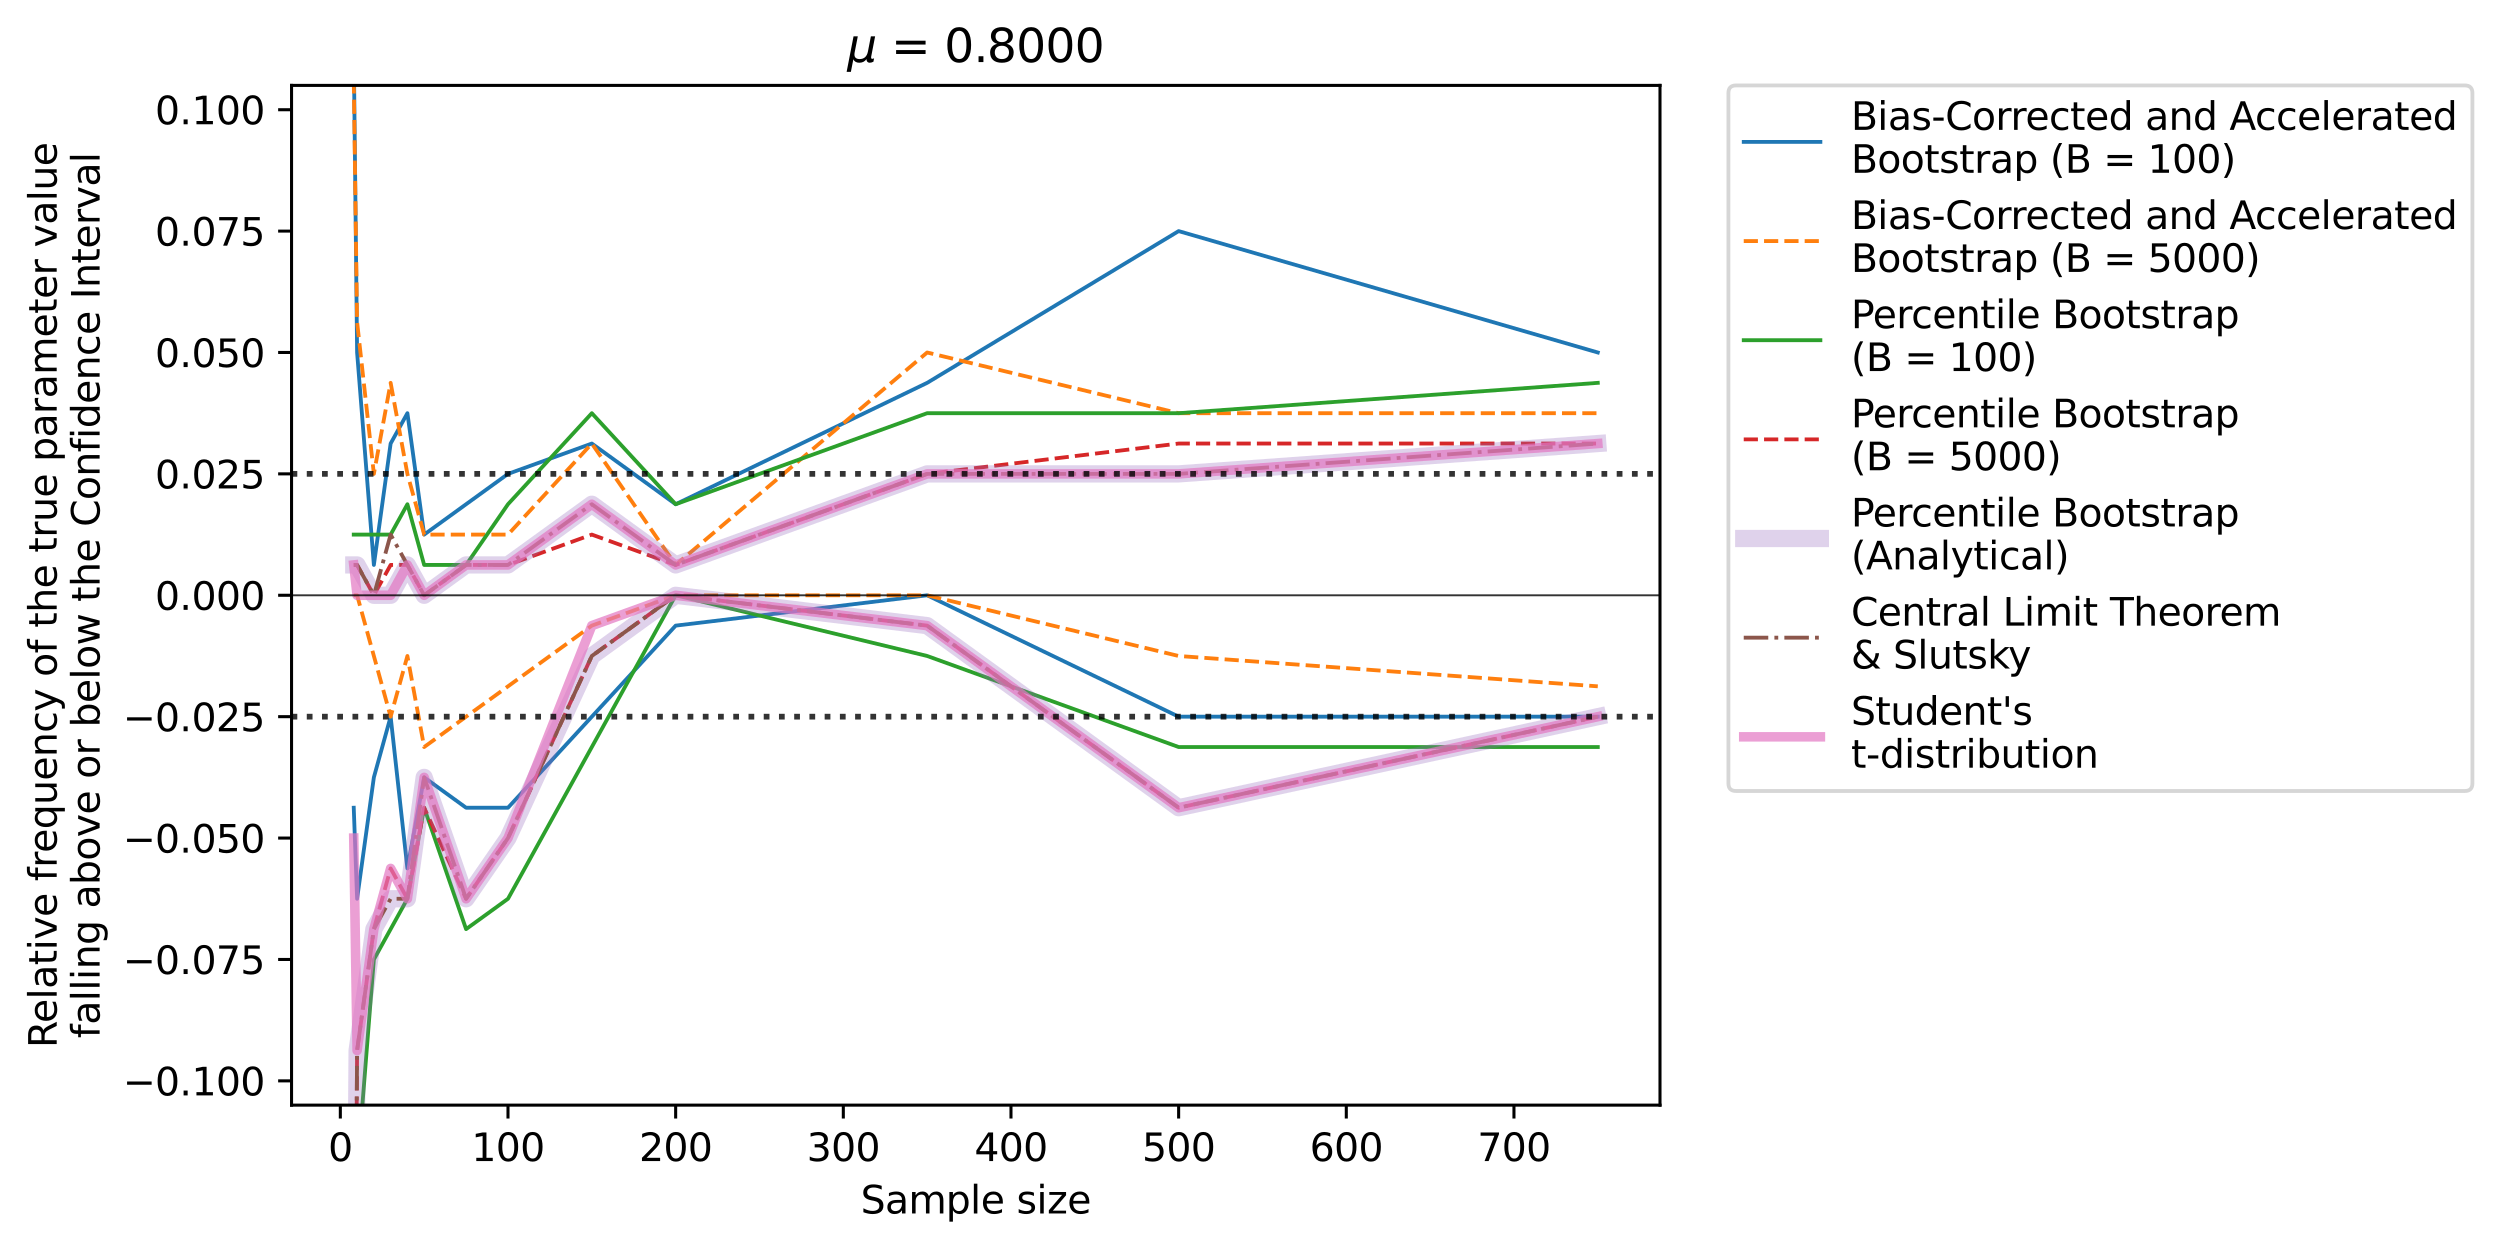 <?xml version="1.0" encoding="utf-8" standalone="no"?>
<!DOCTYPE svg PUBLIC "-//W3C//DTD SVG 1.1//EN"
  "http://www.w3.org/Graphics/SVG/1.1/DTD/svg11.dtd">
<svg xmlns:xlink="http://www.w3.org/1999/xlink" width="652.419pt" height="325.962pt" viewBox="0 0 652.419 325.962" xmlns="http://www.w3.org/2000/svg" version="1.1">
 <defs>
  <style type="text/css">*{stroke-linejoin: round; stroke-linecap: butt}</style>
 </defs>
 <g id="figure_1">
  <g id="patch_1">
   <path d="M 0 325.962 
L 652.419 325.962 
L 652.419 0 
L 0 0 
z
" style="fill: #ffffff"/>
  </g>
  <g id="axes_1">
   <g id="patch_2">
    <path d="M 76.084 288.406 
L 433.204 288.406 
L 433.204 22.294 
L 76.084 22.294 
z
" style="fill: #ffffff"/>
   </g>
   <g id="matplotlib.axis_1">
    <g id="xtick_1">
     <g id="line2d_1">
      <defs>
       <path id="m1a224da173" d="M 0 0 
L 0 3.5 
" style="stroke: #000000; stroke-width: 0.8"/>
      </defs>
      <g>
       <use xlink:href="#m1a224da173" x="88.816" y="288.406" style="stroke: #000000; stroke-width: 0.8"/>
      </g>
     </g>
     <g id="text_1">
      <!-- 0 -->
      <g transform="translate(85.635 303.004) scale(0.1 -0.1)">
       <defs>
        <path id="DejaVuSans-30" d="M 2034 4250 
Q 1547 4250 1301 3770 
Q 1056 3291 1056 2328 
Q 1056 1369 1301 889 
Q 1547 409 2034 409 
Q 2525 409 2770 889 
Q 3016 1369 3016 2328 
Q 3016 3291 2770 3770 
Q 2525 4250 2034 4250 
z
M 2034 4750 
Q 2819 4750 3233 4129 
Q 3647 3509 3647 2328 
Q 3647 1150 3233 529 
Q 2819 -91 2034 -91 
Q 1250 -91 836 529 
Q 422 1150 422 2328 
Q 422 3509 836 4129 
Q 1250 4750 2034 4750 
z
" transform="scale(0.016)"/>
       </defs>
       <use xlink:href="#DejaVuSans-30"/>
      </g>
     </g>
    </g>
    <g id="xtick_2">
     <g id="line2d_2">
      <g>
       <use xlink:href="#m1a224da173" x="132.57" y="288.406" style="stroke: #000000; stroke-width: 0.8"/>
      </g>
     </g>
     <g id="text_2">
      <!-- 100 -->
      <g transform="translate(123.026 303.004) scale(0.1 -0.1)">
       <defs>
        <path id="DejaVuSans-31" d="M 794 531 
L 1825 531 
L 1825 4091 
L 703 3866 
L 703 4441 
L 1819 4666 
L 2450 4666 
L 2450 531 
L 3481 531 
L 3481 0 
L 794 0 
L 794 531 
z
" transform="scale(0.016)"/>
       </defs>
       <use xlink:href="#DejaVuSans-31"/>
       <use xlink:href="#DejaVuSans-30" x="63.623"/>
       <use xlink:href="#DejaVuSans-30" x="127.246"/>
      </g>
     </g>
    </g>
    <g id="xtick_3">
     <g id="line2d_3">
      <g>
       <use xlink:href="#m1a224da173" x="176.324" y="288.406" style="stroke: #000000; stroke-width: 0.8"/>
      </g>
     </g>
     <g id="text_3">
      <!-- 200 -->
      <g transform="translate(166.78 303.004) scale(0.1 -0.1)">
       <defs>
        <path id="DejaVuSans-32" d="M 1228 531 
L 3431 531 
L 3431 0 
L 469 0 
L 469 531 
Q 828 903 1448 1529 
Q 2069 2156 2228 2338 
Q 2531 2678 2651 2914 
Q 2772 3150 2772 3378 
Q 2772 3750 2511 3984 
Q 2250 4219 1831 4219 
Q 1534 4219 1204 4116 
Q 875 4013 500 3803 
L 500 4441 
Q 881 4594 1212 4672 
Q 1544 4750 1819 4750 
Q 2544 4750 2975 4387 
Q 3406 4025 3406 3419 
Q 3406 3131 3298 2873 
Q 3191 2616 2906 2266 
Q 2828 2175 2409 1742 
Q 1991 1309 1228 531 
z
" transform="scale(0.016)"/>
       </defs>
       <use xlink:href="#DejaVuSans-32"/>
       <use xlink:href="#DejaVuSans-30" x="63.623"/>
       <use xlink:href="#DejaVuSans-30" x="127.246"/>
      </g>
     </g>
    </g>
    <g id="xtick_4">
     <g id="line2d_4">
      <g>
       <use xlink:href="#m1a224da173" x="220.078" y="288.406" style="stroke: #000000; stroke-width: 0.8"/>
      </g>
     </g>
     <g id="text_4">
      <!-- 300 -->
      <g transform="translate(210.534 303.004) scale(0.1 -0.1)">
       <defs>
        <path id="DejaVuSans-33" d="M 2597 2516 
Q 3050 2419 3304 2112 
Q 3559 1806 3559 1356 
Q 3559 666 3084 287 
Q 2609 -91 1734 -91 
Q 1441 -91 1130 -33 
Q 819 25 488 141 
L 488 750 
Q 750 597 1062 519 
Q 1375 441 1716 441 
Q 2309 441 2620 675 
Q 2931 909 2931 1356 
Q 2931 1769 2642 2001 
Q 2353 2234 1838 2234 
L 1294 2234 
L 1294 2753 
L 1863 2753 
Q 2328 2753 2575 2939 
Q 2822 3125 2822 3475 
Q 2822 3834 2567 4026 
Q 2313 4219 1838 4219 
Q 1578 4219 1281 4162 
Q 984 4106 628 3988 
L 628 4550 
Q 988 4650 1302 4700 
Q 1616 4750 1894 4750 
Q 2613 4750 3031 4423 
Q 3450 4097 3450 3541 
Q 3450 3153 3228 2886 
Q 3006 2619 2597 2516 
z
" transform="scale(0.016)"/>
       </defs>
       <use xlink:href="#DejaVuSans-33"/>
       <use xlink:href="#DejaVuSans-30" x="63.623"/>
       <use xlink:href="#DejaVuSans-30" x="127.246"/>
      </g>
     </g>
    </g>
    <g id="xtick_5">
     <g id="line2d_5">
      <g>
       <use xlink:href="#m1a224da173" x="263.832" y="288.406" style="stroke: #000000; stroke-width: 0.8"/>
      </g>
     </g>
     <g id="text_5">
      <!-- 400 -->
      <g transform="translate(254.288 303.004) scale(0.1 -0.1)">
       <defs>
        <path id="DejaVuSans-34" d="M 2419 4116 
L 825 1625 
L 2419 1625 
L 2419 4116 
z
M 2253 4666 
L 3047 4666 
L 3047 1625 
L 3713 1625 
L 3713 1100 
L 3047 1100 
L 3047 0 
L 2419 0 
L 2419 1100 
L 313 1100 
L 313 1709 
L 2253 4666 
z
" transform="scale(0.016)"/>
       </defs>
       <use xlink:href="#DejaVuSans-34"/>
       <use xlink:href="#DejaVuSans-30" x="63.623"/>
       <use xlink:href="#DejaVuSans-30" x="127.246"/>
      </g>
     </g>
    </g>
    <g id="xtick_6">
     <g id="line2d_6">
      <g>
       <use xlink:href="#m1a224da173" x="307.586" y="288.406" style="stroke: #000000; stroke-width: 0.8"/>
      </g>
     </g>
     <g id="text_6">
      <!-- 500 -->
      <g transform="translate(298.042 303.004) scale(0.1 -0.1)">
       <defs>
        <path id="DejaVuSans-35" d="M 691 4666 
L 3169 4666 
L 3169 4134 
L 1269 4134 
L 1269 2991 
Q 1406 3038 1543 3061 
Q 1681 3084 1819 3084 
Q 2600 3084 3056 2656 
Q 3513 2228 3513 1497 
Q 3513 744 3044 326 
Q 2575 -91 1722 -91 
Q 1428 -91 1123 -41 
Q 819 9 494 109 
L 494 744 
Q 775 591 1075 516 
Q 1375 441 1709 441 
Q 2250 441 2565 725 
Q 2881 1009 2881 1497 
Q 2881 1984 2565 2268 
Q 2250 2553 1709 2553 
Q 1456 2553 1204 2497 
Q 953 2441 691 2322 
L 691 4666 
z
" transform="scale(0.016)"/>
       </defs>
       <use xlink:href="#DejaVuSans-35"/>
       <use xlink:href="#DejaVuSans-30" x="63.623"/>
       <use xlink:href="#DejaVuSans-30" x="127.246"/>
      </g>
     </g>
    </g>
    <g id="xtick_7">
     <g id="line2d_7">
      <g>
       <use xlink:href="#m1a224da173" x="351.34" y="288.406" style="stroke: #000000; stroke-width: 0.8"/>
      </g>
     </g>
     <g id="text_7">
      <!-- 600 -->
      <g transform="translate(341.796 303.004) scale(0.1 -0.1)">
       <defs>
        <path id="DejaVuSans-36" d="M 2113 2584 
Q 1688 2584 1439 2293 
Q 1191 2003 1191 1497 
Q 1191 994 1439 701 
Q 1688 409 2113 409 
Q 2538 409 2786 701 
Q 3034 994 3034 1497 
Q 3034 2003 2786 2293 
Q 2538 2584 2113 2584 
z
M 3366 4563 
L 3366 3988 
Q 3128 4100 2886 4159 
Q 2644 4219 2406 4219 
Q 1781 4219 1451 3797 
Q 1122 3375 1075 2522 
Q 1259 2794 1537 2939 
Q 1816 3084 2150 3084 
Q 2853 3084 3261 2657 
Q 3669 2231 3669 1497 
Q 3669 778 3244 343 
Q 2819 -91 2113 -91 
Q 1303 -91 875 529 
Q 447 1150 447 2328 
Q 447 3434 972 4092 
Q 1497 4750 2381 4750 
Q 2619 4750 2861 4703 
Q 3103 4656 3366 4563 
z
" transform="scale(0.016)"/>
       </defs>
       <use xlink:href="#DejaVuSans-36"/>
       <use xlink:href="#DejaVuSans-30" x="63.623"/>
       <use xlink:href="#DejaVuSans-30" x="127.246"/>
      </g>
     </g>
    </g>
    <g id="xtick_8">
     <g id="line2d_8">
      <g>
       <use xlink:href="#m1a224da173" x="395.094" y="288.406" style="stroke: #000000; stroke-width: 0.8"/>
      </g>
     </g>
     <g id="text_8">
      <!-- 700 -->
      <g transform="translate(385.55 303.004) scale(0.1 -0.1)">
       <defs>
        <path id="DejaVuSans-37" d="M 525 4666 
L 3525 4666 
L 3525 4397 
L 1831 0 
L 1172 0 
L 2766 4134 
L 525 4134 
L 525 4666 
z
" transform="scale(0.016)"/>
       </defs>
       <use xlink:href="#DejaVuSans-37"/>
       <use xlink:href="#DejaVuSans-30" x="63.623"/>
       <use xlink:href="#DejaVuSans-30" x="127.246"/>
      </g>
     </g>
    </g>
    <g id="text_9">
     <!-- Sample size -->
     <g transform="translate(224.612 316.682) scale(0.1 -0.1)">
      <defs>
       <path id="DejaVuSans-53" d="M 3425 4513 
L 3425 3897 
Q 3066 4069 2747 4153 
Q 2428 4238 2131 4238 
Q 1616 4238 1336 4038 
Q 1056 3838 1056 3469 
Q 1056 3159 1242 3001 
Q 1428 2844 1947 2747 
L 2328 2669 
Q 3034 2534 3370 2195 
Q 3706 1856 3706 1288 
Q 3706 609 3251 259 
Q 2797 -91 1919 -91 
Q 1588 -91 1214 -16 
Q 841 59 441 206 
L 441 856 
Q 825 641 1194 531 
Q 1563 422 1919 422 
Q 2459 422 2753 634 
Q 3047 847 3047 1241 
Q 3047 1584 2836 1778 
Q 2625 1972 2144 2069 
L 1759 2144 
Q 1053 2284 737 2584 
Q 422 2884 422 3419 
Q 422 4038 858 4394 
Q 1294 4750 2059 4750 
Q 2388 4750 2728 4690 
Q 3069 4631 3425 4513 
z
" transform="scale(0.016)"/>
       <path id="DejaVuSans-61" d="M 2194 1759 
Q 1497 1759 1228 1600 
Q 959 1441 959 1056 
Q 959 750 1161 570 
Q 1363 391 1709 391 
Q 2188 391 2477 730 
Q 2766 1069 2766 1631 
L 2766 1759 
L 2194 1759 
z
M 3341 1997 
L 3341 0 
L 2766 0 
L 2766 531 
Q 2569 213 2275 61 
Q 1981 -91 1556 -91 
Q 1019 -91 701 211 
Q 384 513 384 1019 
Q 384 1609 779 1909 
Q 1175 2209 1959 2209 
L 2766 2209 
L 2766 2266 
Q 2766 2663 2505 2880 
Q 2244 3097 1772 3097 
Q 1472 3097 1187 3025 
Q 903 2953 641 2809 
L 641 3341 
Q 956 3463 1253 3523 
Q 1550 3584 1831 3584 
Q 2591 3584 2966 3190 
Q 3341 2797 3341 1997 
z
" transform="scale(0.016)"/>
       <path id="DejaVuSans-6d" d="M 3328 2828 
Q 3544 3216 3844 3400 
Q 4144 3584 4550 3584 
Q 5097 3584 5394 3201 
Q 5691 2819 5691 2113 
L 5691 0 
L 5113 0 
L 5113 2094 
Q 5113 2597 4934 2840 
Q 4756 3084 4391 3084 
Q 3944 3084 3684 2787 
Q 3425 2491 3425 1978 
L 3425 0 
L 2847 0 
L 2847 2094 
Q 2847 2600 2669 2842 
Q 2491 3084 2119 3084 
Q 1678 3084 1418 2786 
Q 1159 2488 1159 1978 
L 1159 0 
L 581 0 
L 581 3500 
L 1159 3500 
L 1159 2956 
Q 1356 3278 1631 3431 
Q 1906 3584 2284 3584 
Q 2666 3584 2933 3390 
Q 3200 3197 3328 2828 
z
" transform="scale(0.016)"/>
       <path id="DejaVuSans-70" d="M 1159 525 
L 1159 -1331 
L 581 -1331 
L 581 3500 
L 1159 3500 
L 1159 2969 
Q 1341 3281 1617 3432 
Q 1894 3584 2278 3584 
Q 2916 3584 3314 3078 
Q 3713 2572 3713 1747 
Q 3713 922 3314 415 
Q 2916 -91 2278 -91 
Q 1894 -91 1617 61 
Q 1341 213 1159 525 
z
M 3116 1747 
Q 3116 2381 2855 2742 
Q 2594 3103 2138 3103 
Q 1681 3103 1420 2742 
Q 1159 2381 1159 1747 
Q 1159 1113 1420 752 
Q 1681 391 2138 391 
Q 2594 391 2855 752 
Q 3116 1113 3116 1747 
z
" transform="scale(0.016)"/>
       <path id="DejaVuSans-6c" d="M 603 4863 
L 1178 4863 
L 1178 0 
L 603 0 
L 603 4863 
z
" transform="scale(0.016)"/>
       <path id="DejaVuSans-65" d="M 3597 1894 
L 3597 1613 
L 953 1613 
Q 991 1019 1311 708 
Q 1631 397 2203 397 
Q 2534 397 2845 478 
Q 3156 559 3463 722 
L 3463 178 
Q 3153 47 2828 -22 
Q 2503 -91 2169 -91 
Q 1331 -91 842 396 
Q 353 884 353 1716 
Q 353 2575 817 3079 
Q 1281 3584 2069 3584 
Q 2775 3584 3186 3129 
Q 3597 2675 3597 1894 
z
M 3022 2063 
Q 3016 2534 2758 2815 
Q 2500 3097 2075 3097 
Q 1594 3097 1305 2825 
Q 1016 2553 972 2059 
L 3022 2063 
z
" transform="scale(0.016)"/>
       <path id="DejaVuSans-20" transform="scale(0.016)"/>
       <path id="DejaVuSans-73" d="M 2834 3397 
L 2834 2853 
Q 2591 2978 2328 3040 
Q 2066 3103 1784 3103 
Q 1356 3103 1142 2972 
Q 928 2841 928 2578 
Q 928 2378 1081 2264 
Q 1234 2150 1697 2047 
L 1894 2003 
Q 2506 1872 2764 1633 
Q 3022 1394 3022 966 
Q 3022 478 2636 193 
Q 2250 -91 1575 -91 
Q 1294 -91 989 -36 
Q 684 19 347 128 
L 347 722 
Q 666 556 975 473 
Q 1284 391 1588 391 
Q 1994 391 2212 530 
Q 2431 669 2431 922 
Q 2431 1156 2273 1281 
Q 2116 1406 1581 1522 
L 1381 1569 
Q 847 1681 609 1914 
Q 372 2147 372 2553 
Q 372 3047 722 3315 
Q 1072 3584 1716 3584 
Q 2034 3584 2315 3537 
Q 2597 3491 2834 3397 
z
" transform="scale(0.016)"/>
       <path id="DejaVuSans-69" d="M 603 3500 
L 1178 3500 
L 1178 0 
L 603 0 
L 603 3500 
z
M 603 4863 
L 1178 4863 
L 1178 4134 
L 603 4134 
L 603 4863 
z
" transform="scale(0.016)"/>
       <path id="DejaVuSans-7a" d="M 353 3500 
L 3084 3500 
L 3084 2975 
L 922 459 
L 3084 459 
L 3084 0 
L 275 0 
L 275 525 
L 2438 3041 
L 353 3041 
L 353 3500 
z
" transform="scale(0.016)"/>
      </defs>
      <use xlink:href="#DejaVuSans-53"/>
      <use xlink:href="#DejaVuSans-61" x="63.477"/>
      <use xlink:href="#DejaVuSans-6d" x="124.756"/>
      <use xlink:href="#DejaVuSans-70" x="222.168"/>
      <use xlink:href="#DejaVuSans-6c" x="285.645"/>
      <use xlink:href="#DejaVuSans-65" x="313.428"/>
      <use xlink:href="#DejaVuSans-20" x="374.951"/>
      <use xlink:href="#DejaVuSans-73" x="406.738"/>
      <use xlink:href="#DejaVuSans-69" x="458.838"/>
      <use xlink:href="#DejaVuSans-7a" x="486.621"/>
      <use xlink:href="#DejaVuSans-65" x="539.111"/>
     </g>
    </g>
   </g>
   <g id="matplotlib.axis_2">
    <g id="ytick_1">
     <g id="line2d_9">
      <defs>
       <path id="m0a81fbd614" d="M 0 0 
L -3.5 0 
" style="stroke: #000000; stroke-width: 0.8"/>
      </defs>
      <g>
       <use xlink:href="#m0a81fbd614" x="76.084" y="282.07" style="stroke: #000000; stroke-width: 0.8"/>
      </g>
     </g>
     <g id="text_10">
      <!-- −0.100 -->
      <g transform="translate(32.076 285.869) scale(0.1 -0.1)">
       <defs>
        <path id="DejaVuSans-2212" d="M 678 2272 
L 4684 2272 
L 4684 1741 
L 678 1741 
L 678 2272 
z
" transform="scale(0.016)"/>
        <path id="DejaVuSans-2e" d="M 684 794 
L 1344 794 
L 1344 0 
L 684 0 
L 684 794 
z
" transform="scale(0.016)"/>
       </defs>
       <use xlink:href="#DejaVuSans-2212"/>
       <use xlink:href="#DejaVuSans-30" x="83.789"/>
       <use xlink:href="#DejaVuSans-2e" x="147.412"/>
       <use xlink:href="#DejaVuSans-31" x="179.199"/>
       <use xlink:href="#DejaVuSans-30" x="242.822"/>
       <use xlink:href="#DejaVuSans-30" x="306.445"/>
      </g>
     </g>
    </g>
    <g id="ytick_2">
     <g id="line2d_10">
      <g>
       <use xlink:href="#m0a81fbd614" x="76.084" y="250.39" style="stroke: #000000; stroke-width: 0.8"/>
      </g>
     </g>
     <g id="text_11">
      <!-- −0.075 -->
      <g transform="translate(32.076 254.189) scale(0.1 -0.1)">
       <use xlink:href="#DejaVuSans-2212"/>
       <use xlink:href="#DejaVuSans-30" x="83.789"/>
       <use xlink:href="#DejaVuSans-2e" x="147.412"/>
       <use xlink:href="#DejaVuSans-30" x="179.199"/>
       <use xlink:href="#DejaVuSans-37" x="242.822"/>
       <use xlink:href="#DejaVuSans-35" x="306.445"/>
      </g>
     </g>
    </g>
    <g id="ytick_3">
     <g id="line2d_11">
      <g>
       <use xlink:href="#m0a81fbd614" x="76.084" y="218.71" style="stroke: #000000; stroke-width: 0.8"/>
      </g>
     </g>
     <g id="text_12">
      <!-- −0.050 -->
      <g transform="translate(32.076 222.509) scale(0.1 -0.1)">
       <use xlink:href="#DejaVuSans-2212"/>
       <use xlink:href="#DejaVuSans-30" x="83.789"/>
       <use xlink:href="#DejaVuSans-2e" x="147.412"/>
       <use xlink:href="#DejaVuSans-30" x="179.199"/>
       <use xlink:href="#DejaVuSans-35" x="242.822"/>
       <use xlink:href="#DejaVuSans-30" x="306.445"/>
      </g>
     </g>
    </g>
    <g id="ytick_4">
     <g id="line2d_12">
      <g>
       <use xlink:href="#m0a81fbd614" x="76.084" y="187.03" style="stroke: #000000; stroke-width: 0.8"/>
      </g>
     </g>
     <g id="text_13">
      <!-- −0.025 -->
      <g transform="translate(32.076 190.829) scale(0.1 -0.1)">
       <use xlink:href="#DejaVuSans-2212"/>
       <use xlink:href="#DejaVuSans-30" x="83.789"/>
       <use xlink:href="#DejaVuSans-2e" x="147.412"/>
       <use xlink:href="#DejaVuSans-30" x="179.199"/>
       <use xlink:href="#DejaVuSans-32" x="242.822"/>
       <use xlink:href="#DejaVuSans-35" x="306.445"/>
      </g>
     </g>
    </g>
    <g id="ytick_5">
     <g id="line2d_13">
      <g>
       <use xlink:href="#m0a81fbd614" x="76.084" y="155.35" style="stroke: #000000; stroke-width: 0.8"/>
      </g>
     </g>
     <g id="text_14">
      <!-- 0.000 -->
      <g transform="translate(40.456 159.149) scale(0.1 -0.1)">
       <use xlink:href="#DejaVuSans-30"/>
       <use xlink:href="#DejaVuSans-2e" x="63.623"/>
       <use xlink:href="#DejaVuSans-30" x="95.41"/>
       <use xlink:href="#DejaVuSans-30" x="159.033"/>
       <use xlink:href="#DejaVuSans-30" x="222.656"/>
      </g>
     </g>
    </g>
    <g id="ytick_6">
     <g id="line2d_14">
      <g>
       <use xlink:href="#m0a81fbd614" x="76.084" y="123.67" style="stroke: #000000; stroke-width: 0.8"/>
      </g>
     </g>
     <g id="text_15">
      <!-- 0.025 -->
      <g transform="translate(40.456 127.469) scale(0.1 -0.1)">
       <use xlink:href="#DejaVuSans-30"/>
       <use xlink:href="#DejaVuSans-2e" x="63.623"/>
       <use xlink:href="#DejaVuSans-30" x="95.41"/>
       <use xlink:href="#DejaVuSans-32" x="159.033"/>
       <use xlink:href="#DejaVuSans-35" x="222.656"/>
      </g>
     </g>
    </g>
    <g id="ytick_7">
     <g id="line2d_15">
      <g>
       <use xlink:href="#m0a81fbd614" x="76.084" y="91.99" style="stroke: #000000; stroke-width: 0.8"/>
      </g>
     </g>
     <g id="text_16">
      <!-- 0.050 -->
      <g transform="translate(40.456 95.789) scale(0.1 -0.1)">
       <use xlink:href="#DejaVuSans-30"/>
       <use xlink:href="#DejaVuSans-2e" x="63.623"/>
       <use xlink:href="#DejaVuSans-30" x="95.41"/>
       <use xlink:href="#DejaVuSans-35" x="159.033"/>
       <use xlink:href="#DejaVuSans-30" x="222.656"/>
      </g>
     </g>
    </g>
    <g id="ytick_8">
     <g id="line2d_16">
      <g>
       <use xlink:href="#m0a81fbd614" x="76.084" y="60.31" style="stroke: #000000; stroke-width: 0.8"/>
      </g>
     </g>
     <g id="text_17">
      <!-- 0.075 -->
      <g transform="translate(40.456 64.109) scale(0.1 -0.1)">
       <use xlink:href="#DejaVuSans-30"/>
       <use xlink:href="#DejaVuSans-2e" x="63.623"/>
       <use xlink:href="#DejaVuSans-30" x="95.41"/>
       <use xlink:href="#DejaVuSans-37" x="159.033"/>
       <use xlink:href="#DejaVuSans-35" x="222.656"/>
      </g>
     </g>
    </g>
    <g id="ytick_9">
     <g id="line2d_17">
      <g>
       <use xlink:href="#m0a81fbd614" x="76.084" y="28.63" style="stroke: #000000; stroke-width: 0.8"/>
      </g>
     </g>
     <g id="text_18">
      <!-- 0.100 -->
      <g transform="translate(40.456 32.429) scale(0.1 -0.1)">
       <use xlink:href="#DejaVuSans-30"/>
       <use xlink:href="#DejaVuSans-2e" x="63.623"/>
       <use xlink:href="#DejaVuSans-31" x="95.41"/>
       <use xlink:href="#DejaVuSans-30" x="159.033"/>
       <use xlink:href="#DejaVuSans-30" x="222.656"/>
      </g>
     </g>
    </g>
    <g id="text_19">
     <!-- Relative frequency of the true parameter value -->
     <g transform="translate(14.798 273.465) rotate(-90) scale(0.1 -0.1)">
      <defs>
       <path id="DejaVuSans-52" d="M 2841 2188 
Q 3044 2119 3236 1894 
Q 3428 1669 3622 1275 
L 4263 0 
L 3584 0 
L 2988 1197 
Q 2756 1666 2539 1819 
Q 2322 1972 1947 1972 
L 1259 1972 
L 1259 0 
L 628 0 
L 628 4666 
L 2053 4666 
Q 2853 4666 3247 4331 
Q 3641 3997 3641 3322 
Q 3641 2881 3436 2590 
Q 3231 2300 2841 2188 
z
M 1259 4147 
L 1259 2491 
L 2053 2491 
Q 2509 2491 2742 2702 
Q 2975 2913 2975 3322 
Q 2975 3731 2742 3939 
Q 2509 4147 2053 4147 
L 1259 4147 
z
" transform="scale(0.016)"/>
       <path id="DejaVuSans-74" d="M 1172 4494 
L 1172 3500 
L 2356 3500 
L 2356 3053 
L 1172 3053 
L 1172 1153 
Q 1172 725 1289 603 
Q 1406 481 1766 481 
L 2356 481 
L 2356 0 
L 1766 0 
Q 1100 0 847 248 
Q 594 497 594 1153 
L 594 3053 
L 172 3053 
L 172 3500 
L 594 3500 
L 594 4494 
L 1172 4494 
z
" transform="scale(0.016)"/>
       <path id="DejaVuSans-76" d="M 191 3500 
L 800 3500 
L 1894 563 
L 2988 3500 
L 3597 3500 
L 2284 0 
L 1503 0 
L 191 3500 
z
" transform="scale(0.016)"/>
       <path id="DejaVuSans-66" d="M 2375 4863 
L 2375 4384 
L 1825 4384 
Q 1516 4384 1395 4259 
Q 1275 4134 1275 3809 
L 1275 3500 
L 2222 3500 
L 2222 3053 
L 1275 3053 
L 1275 0 
L 697 0 
L 697 3053 
L 147 3053 
L 147 3500 
L 697 3500 
L 697 3744 
Q 697 4328 969 4595 
Q 1241 4863 1831 4863 
L 2375 4863 
z
" transform="scale(0.016)"/>
       <path id="DejaVuSans-72" d="M 2631 2963 
Q 2534 3019 2420 3045 
Q 2306 3072 2169 3072 
Q 1681 3072 1420 2755 
Q 1159 2438 1159 1844 
L 1159 0 
L 581 0 
L 581 3500 
L 1159 3500 
L 1159 2956 
Q 1341 3275 1631 3429 
Q 1922 3584 2338 3584 
Q 2397 3584 2469 3576 
Q 2541 3569 2628 3553 
L 2631 2963 
z
" transform="scale(0.016)"/>
       <path id="DejaVuSans-71" d="M 947 1747 
Q 947 1113 1208 752 
Q 1469 391 1925 391 
Q 2381 391 2643 752 
Q 2906 1113 2906 1747 
Q 2906 2381 2643 2742 
Q 2381 3103 1925 3103 
Q 1469 3103 1208 2742 
Q 947 2381 947 1747 
z
M 2906 525 
Q 2725 213 2448 61 
Q 2172 -91 1784 -91 
Q 1150 -91 751 415 
Q 353 922 353 1747 
Q 353 2572 751 3078 
Q 1150 3584 1784 3584 
Q 2172 3584 2448 3432 
Q 2725 3281 2906 2969 
L 2906 3500 
L 3481 3500 
L 3481 -1331 
L 2906 -1331 
L 2906 525 
z
" transform="scale(0.016)"/>
       <path id="DejaVuSans-75" d="M 544 1381 
L 544 3500 
L 1119 3500 
L 1119 1403 
Q 1119 906 1312 657 
Q 1506 409 1894 409 
Q 2359 409 2629 706 
Q 2900 1003 2900 1516 
L 2900 3500 
L 3475 3500 
L 3475 0 
L 2900 0 
L 2900 538 
Q 2691 219 2414 64 
Q 2138 -91 1772 -91 
Q 1169 -91 856 284 
Q 544 659 544 1381 
z
M 1991 3584 
L 1991 3584 
z
" transform="scale(0.016)"/>
       <path id="DejaVuSans-6e" d="M 3513 2113 
L 3513 0 
L 2938 0 
L 2938 2094 
Q 2938 2591 2744 2837 
Q 2550 3084 2163 3084 
Q 1697 3084 1428 2787 
Q 1159 2491 1159 1978 
L 1159 0 
L 581 0 
L 581 3500 
L 1159 3500 
L 1159 2956 
Q 1366 3272 1645 3428 
Q 1925 3584 2291 3584 
Q 2894 3584 3203 3211 
Q 3513 2838 3513 2113 
z
" transform="scale(0.016)"/>
       <path id="DejaVuSans-63" d="M 3122 3366 
L 3122 2828 
Q 2878 2963 2633 3030 
Q 2388 3097 2138 3097 
Q 1578 3097 1268 2742 
Q 959 2388 959 1747 
Q 959 1106 1268 751 
Q 1578 397 2138 397 
Q 2388 397 2633 464 
Q 2878 531 3122 666 
L 3122 134 
Q 2881 22 2623 -34 
Q 2366 -91 2075 -91 
Q 1284 -91 818 406 
Q 353 903 353 1747 
Q 353 2603 823 3093 
Q 1294 3584 2113 3584 
Q 2378 3584 2631 3529 
Q 2884 3475 3122 3366 
z
" transform="scale(0.016)"/>
       <path id="DejaVuSans-79" d="M 2059 -325 
Q 1816 -950 1584 -1140 
Q 1353 -1331 966 -1331 
L 506 -1331 
L 506 -850 
L 844 -850 
Q 1081 -850 1212 -737 
Q 1344 -625 1503 -206 
L 1606 56 
L 191 3500 
L 800 3500 
L 1894 763 
L 2988 3500 
L 3597 3500 
L 2059 -325 
z
" transform="scale(0.016)"/>
       <path id="DejaVuSans-6f" d="M 1959 3097 
Q 1497 3097 1228 2736 
Q 959 2375 959 1747 
Q 959 1119 1226 758 
Q 1494 397 1959 397 
Q 2419 397 2687 759 
Q 2956 1122 2956 1747 
Q 2956 2369 2687 2733 
Q 2419 3097 1959 3097 
z
M 1959 3584 
Q 2709 3584 3137 3096 
Q 3566 2609 3566 1747 
Q 3566 888 3137 398 
Q 2709 -91 1959 -91 
Q 1206 -91 779 398 
Q 353 888 353 1747 
Q 353 2609 779 3096 
Q 1206 3584 1959 3584 
z
" transform="scale(0.016)"/>
       <path id="DejaVuSans-68" d="M 3513 2113 
L 3513 0 
L 2938 0 
L 2938 2094 
Q 2938 2591 2744 2837 
Q 2550 3084 2163 3084 
Q 1697 3084 1428 2787 
Q 1159 2491 1159 1978 
L 1159 0 
L 581 0 
L 581 4863 
L 1159 4863 
L 1159 2956 
Q 1366 3272 1645 3428 
Q 1925 3584 2291 3584 
Q 2894 3584 3203 3211 
Q 3513 2838 3513 2113 
z
" transform="scale(0.016)"/>
      </defs>
      <use xlink:href="#DejaVuSans-52"/>
      <use xlink:href="#DejaVuSans-65" x="64.982"/>
      <use xlink:href="#DejaVuSans-6c" x="126.506"/>
      <use xlink:href="#DejaVuSans-61" x="154.289"/>
      <use xlink:href="#DejaVuSans-74" x="215.568"/>
      <use xlink:href="#DejaVuSans-69" x="254.777"/>
      <use xlink:href="#DejaVuSans-76" x="282.561"/>
      <use xlink:href="#DejaVuSans-65" x="341.74"/>
      <use xlink:href="#DejaVuSans-20" x="403.264"/>
      <use xlink:href="#DejaVuSans-66" x="435.051"/>
      <use xlink:href="#DejaVuSans-72" x="470.256"/>
      <use xlink:href="#DejaVuSans-65" x="509.119"/>
      <use xlink:href="#DejaVuSans-71" x="570.643"/>
      <use xlink:href="#DejaVuSans-75" x="634.119"/>
      <use xlink:href="#DejaVuSans-65" x="697.498"/>
      <use xlink:href="#DejaVuSans-6e" x="759.021"/>
      <use xlink:href="#DejaVuSans-63" x="822.4"/>
      <use xlink:href="#DejaVuSans-79" x="877.381"/>
      <use xlink:href="#DejaVuSans-20" x="936.561"/>
      <use xlink:href="#DejaVuSans-6f" x="968.348"/>
      <use xlink:href="#DejaVuSans-66" x="1029.529"/>
      <use xlink:href="#DejaVuSans-20" x="1064.734"/>
      <use xlink:href="#DejaVuSans-74" x="1096.521"/>
      <use xlink:href="#DejaVuSans-68" x="1135.73"/>
      <use xlink:href="#DejaVuSans-65" x="1199.109"/>
      <use xlink:href="#DejaVuSans-20" x="1260.633"/>
      <use xlink:href="#DejaVuSans-74" x="1292.42"/>
      <use xlink:href="#DejaVuSans-72" x="1331.629"/>
      <use xlink:href="#DejaVuSans-75" x="1372.742"/>
      <use xlink:href="#DejaVuSans-65" x="1436.121"/>
      <use xlink:href="#DejaVuSans-20" x="1497.645"/>
      <use xlink:href="#DejaVuSans-70" x="1529.432"/>
      <use xlink:href="#DejaVuSans-61" x="1592.908"/>
      <use xlink:href="#DejaVuSans-72" x="1654.188"/>
      <use xlink:href="#DejaVuSans-61" x="1695.301"/>
      <use xlink:href="#DejaVuSans-6d" x="1756.58"/>
      <use xlink:href="#DejaVuSans-65" x="1853.992"/>
      <use xlink:href="#DejaVuSans-74" x="1915.516"/>
      <use xlink:href="#DejaVuSans-65" x="1954.725"/>
      <use xlink:href="#DejaVuSans-72" x="2016.248"/>
      <use xlink:href="#DejaVuSans-20" x="2057.361"/>
      <use xlink:href="#DejaVuSans-76" x="2089.148"/>
      <use xlink:href="#DejaVuSans-61" x="2148.328"/>
      <use xlink:href="#DejaVuSans-6c" x="2209.607"/>
      <use xlink:href="#DejaVuSans-75" x="2237.391"/>
      <use xlink:href="#DejaVuSans-65" x="2300.77"/>
     </g>
     <!-- falling above or below the Confidence Interval -->
     <g transform="translate(25.996 270.923) rotate(-90) scale(0.1 -0.1)">
      <defs>
       <path id="DejaVuSans-67" d="M 2906 1791 
Q 2906 2416 2648 2759 
Q 2391 3103 1925 3103 
Q 1463 3103 1205 2759 
Q 947 2416 947 1791 
Q 947 1169 1205 825 
Q 1463 481 1925 481 
Q 2391 481 2648 825 
Q 2906 1169 2906 1791 
z
M 3481 434 
Q 3481 -459 3084 -895 
Q 2688 -1331 1869 -1331 
Q 1566 -1331 1297 -1286 
Q 1028 -1241 775 -1147 
L 775 -588 
Q 1028 -725 1275 -790 
Q 1522 -856 1778 -856 
Q 2344 -856 2625 -561 
Q 2906 -266 2906 331 
L 2906 616 
Q 2728 306 2450 153 
Q 2172 0 1784 0 
Q 1141 0 747 490 
Q 353 981 353 1791 
Q 353 2603 747 3093 
Q 1141 3584 1784 3584 
Q 2172 3584 2450 3431 
Q 2728 3278 2906 2969 
L 2906 3500 
L 3481 3500 
L 3481 434 
z
" transform="scale(0.016)"/>
       <path id="DejaVuSans-62" d="M 3116 1747 
Q 3116 2381 2855 2742 
Q 2594 3103 2138 3103 
Q 1681 3103 1420 2742 
Q 1159 2381 1159 1747 
Q 1159 1113 1420 752 
Q 1681 391 2138 391 
Q 2594 391 2855 752 
Q 3116 1113 3116 1747 
z
M 1159 2969 
Q 1341 3281 1617 3432 
Q 1894 3584 2278 3584 
Q 2916 3584 3314 3078 
Q 3713 2572 3713 1747 
Q 3713 922 3314 415 
Q 2916 -91 2278 -91 
Q 1894 -91 1617 61 
Q 1341 213 1159 525 
L 1159 0 
L 581 0 
L 581 4863 
L 1159 4863 
L 1159 2969 
z
" transform="scale(0.016)"/>
       <path id="DejaVuSans-77" d="M 269 3500 
L 844 3500 
L 1563 769 
L 2278 3500 
L 2956 3500 
L 3675 769 
L 4391 3500 
L 4966 3500 
L 4050 0 
L 3372 0 
L 2619 2869 
L 1863 0 
L 1184 0 
L 269 3500 
z
" transform="scale(0.016)"/>
       <path id="DejaVuSans-43" d="M 4122 4306 
L 4122 3641 
Q 3803 3938 3442 4084 
Q 3081 4231 2675 4231 
Q 1875 4231 1450 3742 
Q 1025 3253 1025 2328 
Q 1025 1406 1450 917 
Q 1875 428 2675 428 
Q 3081 428 3442 575 
Q 3803 722 4122 1019 
L 4122 359 
Q 3791 134 3420 21 
Q 3050 -91 2638 -91 
Q 1578 -91 968 557 
Q 359 1206 359 2328 
Q 359 3453 968 4101 
Q 1578 4750 2638 4750 
Q 3056 4750 3426 4639 
Q 3797 4528 4122 4306 
z
" transform="scale(0.016)"/>
       <path id="DejaVuSans-64" d="M 2906 2969 
L 2906 4863 
L 3481 4863 
L 3481 0 
L 2906 0 
L 2906 525 
Q 2725 213 2448 61 
Q 2172 -91 1784 -91 
Q 1150 -91 751 415 
Q 353 922 353 1747 
Q 353 2572 751 3078 
Q 1150 3584 1784 3584 
Q 2172 3584 2448 3432 
Q 2725 3281 2906 2969 
z
M 947 1747 
Q 947 1113 1208 752 
Q 1469 391 1925 391 
Q 2381 391 2643 752 
Q 2906 1113 2906 1747 
Q 2906 2381 2643 2742 
Q 2381 3103 1925 3103 
Q 1469 3103 1208 2742 
Q 947 2381 947 1747 
z
" transform="scale(0.016)"/>
       <path id="DejaVuSans-49" d="M 628 4666 
L 1259 4666 
L 1259 0 
L 628 0 
L 628 4666 
z
" transform="scale(0.016)"/>
      </defs>
      <use xlink:href="#DejaVuSans-66"/>
      <use xlink:href="#DejaVuSans-61" x="35.205"/>
      <use xlink:href="#DejaVuSans-6c" x="96.484"/>
      <use xlink:href="#DejaVuSans-6c" x="124.268"/>
      <use xlink:href="#DejaVuSans-69" x="152.051"/>
      <use xlink:href="#DejaVuSans-6e" x="179.834"/>
      <use xlink:href="#DejaVuSans-67" x="243.213"/>
      <use xlink:href="#DejaVuSans-20" x="306.689"/>
      <use xlink:href="#DejaVuSans-61" x="338.477"/>
      <use xlink:href="#DejaVuSans-62" x="399.756"/>
      <use xlink:href="#DejaVuSans-6f" x="463.232"/>
      <use xlink:href="#DejaVuSans-76" x="524.414"/>
      <use xlink:href="#DejaVuSans-65" x="583.594"/>
      <use xlink:href="#DejaVuSans-20" x="645.117"/>
      <use xlink:href="#DejaVuSans-6f" x="676.904"/>
      <use xlink:href="#DejaVuSans-72" x="738.086"/>
      <use xlink:href="#DejaVuSans-20" x="779.199"/>
      <use xlink:href="#DejaVuSans-62" x="810.986"/>
      <use xlink:href="#DejaVuSans-65" x="874.463"/>
      <use xlink:href="#DejaVuSans-6c" x="935.986"/>
      <use xlink:href="#DejaVuSans-6f" x="963.77"/>
      <use xlink:href="#DejaVuSans-77" x="1024.951"/>
      <use xlink:href="#DejaVuSans-20" x="1106.738"/>
      <use xlink:href="#DejaVuSans-74" x="1138.525"/>
      <use xlink:href="#DejaVuSans-68" x="1177.734"/>
      <use xlink:href="#DejaVuSans-65" x="1241.113"/>
      <use xlink:href="#DejaVuSans-20" x="1302.637"/>
      <use xlink:href="#DejaVuSans-43" x="1334.424"/>
      <use xlink:href="#DejaVuSans-6f" x="1404.248"/>
      <use xlink:href="#DejaVuSans-6e" x="1465.43"/>
      <use xlink:href="#DejaVuSans-66" x="1528.809"/>
      <use xlink:href="#DejaVuSans-69" x="1564.014"/>
      <use xlink:href="#DejaVuSans-64" x="1591.797"/>
      <use xlink:href="#DejaVuSans-65" x="1655.273"/>
      <use xlink:href="#DejaVuSans-6e" x="1716.797"/>
      <use xlink:href="#DejaVuSans-63" x="1780.176"/>
      <use xlink:href="#DejaVuSans-65" x="1835.156"/>
      <use xlink:href="#DejaVuSans-20" x="1896.68"/>
      <use xlink:href="#DejaVuSans-49" x="1928.467"/>
      <use xlink:href="#DejaVuSans-6e" x="1957.959"/>
      <use xlink:href="#DejaVuSans-74" x="2021.338"/>
      <use xlink:href="#DejaVuSans-65" x="2060.547"/>
      <use xlink:href="#DejaVuSans-72" x="2122.07"/>
      <use xlink:href="#DejaVuSans-76" x="2163.184"/>
      <use xlink:href="#DejaVuSans-61" x="2222.363"/>
      <use xlink:href="#DejaVuSans-6c" x="2283.643"/>
     </g>
    </g>
   </g>
   <g id="line2d_18">
    <path d="M 92.316 12.79 
L 93.192 91.99 
L 97.567 147.43 
L 101.942 115.75 
L 106.318 107.83 
L 110.693 139.51 
L 121.632 131.59 
L 132.57 123.67 
L 154.447 115.75 
L 176.324 131.59 
L 241.955 99.91 
L 307.586 60.31 
L 416.971 91.99 
" clip-path="url(#p7004c3030e)" style="fill: none; stroke: #1f77b4; stroke-linecap: square"/>
   </g>
   <g id="line2d_19">
    <path d="M 92.316 210.79 
L 93.192 234.55 
L 97.567 202.87 
L 101.942 187.03 
L 106.318 226.63 
L 110.693 202.87 
L 121.632 210.79 
L 132.57 210.79 
L 154.447 187.03 
L 176.324 163.27 
L 241.955 155.35 
L 307.586 187.03 
L 416.971 187.03 
" clip-path="url(#p7004c3030e)" style="fill: none; stroke: #1f77b4; stroke-linecap: square"/>
   </g>
   <g id="line2d_20">
    <path d="M 92.316 20.71 
L 93.192 84.07 
L 97.567 123.67 
L 101.942 99.91 
L 106.318 123.67 
L 110.693 139.51 
L 121.632 139.51 
L 132.57 139.51 
L 154.447 115.75 
L 176.324 147.43 
L 241.955 91.99 
L 307.586 107.83 
L 416.971 107.83 
" clip-path="url(#p7004c3030e)" style="fill: none; stroke-dasharray: 3.7,1.6; stroke-dashoffset: 0; stroke: #ff7f0e"/>
   </g>
   <g id="line2d_21">
    <path d="M 92.316 155.35 
L 93.192 155.35 
L 97.567 171.19 
L 101.942 187.03 
L 106.318 171.19 
L 110.693 194.95 
L 121.632 187.03 
L 132.57 179.11 
L 154.447 163.27 
L 176.324 155.35 
L 241.955 155.35 
L 307.586 171.19 
L 416.971 179.11 
" clip-path="url(#p7004c3030e)" style="fill: none; stroke-dasharray: 3.7,1.6; stroke-dashoffset: 0; stroke: #ff7f0e"/>
   </g>
   <g id="line2d_22">
    <path d="M 92.316 139.51 
L 93.192 139.51 
L 97.567 139.51 
L 101.942 139.51 
L 106.318 131.59 
L 110.693 147.43 
L 121.632 147.43 
L 132.57 131.59 
L 154.447 107.83 
L 176.324 131.59 
L 241.955 107.83 
L 307.586 107.83 
L 416.971 99.91 
" clip-path="url(#p7004c3030e)" style="fill: none; stroke: #2ca02c; stroke-linecap: square"/>
   </g>
   <g id="line2d_23">
    <path d="M 92.932 326.962 
L 93.192 305.83 
L 97.567 250.39 
L 101.942 242.47 
L 106.318 234.55 
L 110.693 210.79 
L 121.632 242.47 
L 132.57 234.55 
L 154.447 194.95 
L 176.324 155.35 
L 241.955 171.19 
L 307.586 194.95 
L 416.971 194.95 
" clip-path="url(#p7004c3030e)" style="fill: none; stroke: #2ca02c; stroke-linecap: square"/>
   </g>
   <g id="line2d_24">
    <path d="M 92.316 147.43 
L 93.192 147.43 
L 97.567 155.35 
L 101.942 147.43 
L 106.318 147.43 
L 110.693 155.35 
L 121.632 147.43 
L 132.57 147.43 
L 154.447 139.51 
L 176.324 147.43 
L 241.955 123.67 
L 307.586 115.75 
L 416.971 115.75 
" clip-path="url(#p7004c3030e)" style="fill: none; stroke-dasharray: 3.7,1.6; stroke-dashoffset: 0; stroke: #d62728"/>
   </g>
   <g id="line2d_25">
    <path d="M 92.803 326.962 
L 93.192 274.15 
L 97.567 242.47 
L 101.942 226.63 
L 106.318 234.55 
L 110.693 210.79 
L 121.632 234.55 
L 132.57 218.71 
L 154.447 171.19 
L 176.324 155.35 
L 241.955 163.27 
L 307.586 210.79 
L 416.971 187.03 
" clip-path="url(#p7004c3030e)" style="fill: none; stroke-dasharray: 3.7,1.6; stroke-dashoffset: 0; stroke: #d62728"/>
   </g>
   <g id="line2d_26">
    <path d="M 92.316 147.43 
L 93.192 147.43 
L 97.567 155.35 
L 101.942 155.35 
L 106.318 147.43 
L 110.693 155.35 
L 121.632 147.43 
L 132.57 147.43 
L 154.447 131.59 
L 176.324 147.43 
L 241.955 123.67 
L 307.586 123.67 
L 416.971 115.75 
" clip-path="url(#p7004c3030e)" style="fill: none; stroke: #9467bd; stroke-opacity: 0.3; stroke-width: 4.5; stroke-linecap: square"/>
   </g>
   <g id="line2d_27">
    <path d="M 92.803 326.962 
L 93.192 274.15 
L 97.567 242.47 
L 101.942 234.55 
L 106.318 234.55 
L 110.693 202.87 
L 121.632 234.55 
L 132.57 218.71 
L 154.447 171.19 
L 176.324 155.35 
L 241.955 163.27 
L 307.586 210.79 
L 416.971 187.03 
" clip-path="url(#p7004c3030e)" style="fill: none; stroke: #9467bd; stroke-opacity: 0.3; stroke-width: 4.5; stroke-linecap: square"/>
   </g>
   <g id="line2d_28">
    <path d="M 92.316 147.43 
L 93.192 147.43 
L 97.567 155.35 
L 101.942 139.51 
L 106.318 147.43 
L 110.693 155.35 
L 121.632 147.43 
L 132.57 147.43 
L 154.447 131.59 
L 176.324 147.43 
L 241.955 123.67 
L 307.586 123.67 
L 416.971 115.75 
" clip-path="url(#p7004c3030e)" style="fill: none; stroke-dasharray: 6.4,1.6,1,1.6; stroke-dashoffset: 0; stroke: #8c564b"/>
   </g>
   <g id="line2d_29">
    <path d="M 92.803 326.962 
L 93.192 274.15 
L 97.567 242.47 
L 101.942 234.55 
L 106.318 234.55 
L 110.693 202.87 
L 121.632 234.55 
L 132.57 218.71 
L 154.447 171.19 
L 176.324 155.35 
L 241.955 163.27 
L 307.586 210.79 
L 416.971 187.03 
" clip-path="url(#p7004c3030e)" style="fill: none; stroke-dasharray: 6.4,1.6,1,1.6; stroke-dashoffset: 0; stroke: #8c564b"/>
   </g>
   <g id="line2d_30">
    <path d="M 92.316 147.43 
L 93.192 155.35 
L 97.567 155.35 
L 101.942 155.35 
L 106.318 147.43 
L 110.693 155.35 
L 121.632 147.43 
L 132.57 147.43 
L 154.447 131.59 
L 176.324 147.43 
L 241.955 123.67 
L 307.586 123.67 
L 416.971 115.75 
" clip-path="url(#p7004c3030e)" style="fill: none; stroke: #e377c2; stroke-opacity: 0.7; stroke-width: 2.5; stroke-linecap: square"/>
   </g>
   <g id="line2d_31">
    <path d="M 92.316 218.71 
L 93.192 274.15 
L 97.567 242.47 
L 101.942 226.63 
L 106.318 234.55 
L 110.693 202.87 
L 121.632 234.55 
L 132.57 218.71 
L 154.447 163.27 
L 176.324 155.35 
L 241.955 163.27 
L 307.586 210.79 
L 416.971 187.03 
" clip-path="url(#p7004c3030e)" style="fill: none; stroke: #e377c2; stroke-opacity: 0.7; stroke-width: 2.5; stroke-linecap: square"/>
   </g>
   <g id="line2d_32">
    <path d="M 76.084 123.67 
L 433.204 123.67 
" clip-path="url(#p7004c3030e)" style="fill: none; stroke-dasharray: 1.5,2.475; stroke-dashoffset: 0; stroke: #000000; stroke-opacity: 0.8; stroke-width: 1.5"/>
   </g>
   <g id="line2d_33">
    <path d="M 76.084 155.35 
L 433.204 155.35 
" clip-path="url(#p7004c3030e)" style="fill: none; stroke: #000000; stroke-opacity: 0.8; stroke-width: 0.5; stroke-linecap: square"/>
   </g>
   <g id="line2d_34">
    <path d="M 76.084 187.03 
L 433.204 187.03 
" clip-path="url(#p7004c3030e)" style="fill: none; stroke-dasharray: 1.5,2.475; stroke-dashoffset: 0; stroke: #000000; stroke-opacity: 0.8; stroke-width: 1.5"/>
   </g>
   <g id="patch_3">
    <path d="M 76.084 288.406 
L 76.084 22.294 
" style="fill: none; stroke: #000000; stroke-width: 0.8; stroke-linejoin: miter; stroke-linecap: square"/>
   </g>
   <g id="patch_4">
    <path d="M 433.204 288.406 
L 433.204 22.294 
" style="fill: none; stroke: #000000; stroke-width: 0.8; stroke-linejoin: miter; stroke-linecap: square"/>
   </g>
   <g id="patch_5">
    <path d="M 76.084 288.406 
L 433.204 288.406 
" style="fill: none; stroke: #000000; stroke-width: 0.8; stroke-linejoin: miter; stroke-linecap: square"/>
   </g>
   <g id="patch_6">
    <path d="M 76.084 22.294 
L 433.204 22.294 
" style="fill: none; stroke: #000000; stroke-width: 0.8; stroke-linejoin: miter; stroke-linecap: square"/>
   </g>
   <g id="text_20">
    <!-- $\mu$ = 0.8000 -->
    <g transform="translate(221.104 16.294) scale(0.12 -0.12)">
     <defs>
      <path id="DejaVuSans-Oblique-3bc" d="M -84 -1331 
L 856 3500 
L 1434 3500 
L 1009 1322 
Q 997 1256 987 1175 
Q 978 1094 978 1013 
Q 978 722 1161 565 
Q 1344 409 1684 409 
Q 2147 409 2431 671 
Q 2716 934 2816 1459 
L 3213 3500 
L 3788 3500 
L 3266 809 
Q 3253 750 3248 706 
Q 3244 663 3244 628 
Q 3244 531 3283 486 
Q 3322 441 3406 441 
Q 3438 441 3492 456 
Q 3547 472 3647 513 
L 3559 50 
Q 3422 -19 3297 -55 
Q 3172 -91 3053 -91 
Q 2847 -91 2730 40 
Q 2613 172 2613 403 
Q 2438 153 2195 31 
Q 1953 -91 1625 -91 
Q 1334 -91 1117 43 
Q 900 178 831 397 
L 494 -1331 
L -84 -1331 
z
" transform="scale(0.016)"/>
      <path id="DejaVuSans-3d" d="M 678 2906 
L 4684 2906 
L 4684 2381 
L 678 2381 
L 678 2906 
z
M 678 1631 
L 4684 1631 
L 4684 1100 
L 678 1100 
L 678 1631 
z
" transform="scale(0.016)"/>
      <path id="DejaVuSans-38" d="M 2034 2216 
Q 1584 2216 1326 1975 
Q 1069 1734 1069 1313 
Q 1069 891 1326 650 
Q 1584 409 2034 409 
Q 2484 409 2743 651 
Q 3003 894 3003 1313 
Q 3003 1734 2745 1975 
Q 2488 2216 2034 2216 
z
M 1403 2484 
Q 997 2584 770 2862 
Q 544 3141 544 3541 
Q 544 4100 942 4425 
Q 1341 4750 2034 4750 
Q 2731 4750 3128 4425 
Q 3525 4100 3525 3541 
Q 3525 3141 3298 2862 
Q 3072 2584 2669 2484 
Q 3125 2378 3379 2068 
Q 3634 1759 3634 1313 
Q 3634 634 3220 271 
Q 2806 -91 2034 -91 
Q 1263 -91 848 271 
Q 434 634 434 1313 
Q 434 1759 690 2068 
Q 947 2378 1403 2484 
z
M 1172 3481 
Q 1172 3119 1398 2916 
Q 1625 2713 2034 2713 
Q 2441 2713 2670 2916 
Q 2900 3119 2900 3481 
Q 2900 3844 2670 4047 
Q 2441 4250 2034 4250 
Q 1625 4250 1398 4047 
Q 1172 3844 1172 3481 
z
" transform="scale(0.016)"/>
     </defs>
     <use xlink:href="#DejaVuSans-Oblique-3bc" transform="translate(0 0.781)"/>
     <use xlink:href="#DejaVuSans-20" transform="translate(63.623 0.781)"/>
     <use xlink:href="#DejaVuSans-3d" transform="translate(95.41 0.781)"/>
     <use xlink:href="#DejaVuSans-20" transform="translate(179.199 0.781)"/>
     <use xlink:href="#DejaVuSans-30" transform="translate(210.986 0.781)"/>
     <use xlink:href="#DejaVuSans-2e" transform="translate(274.609 0.781)"/>
     <use xlink:href="#DejaVuSans-38" transform="translate(303.771 0.781)"/>
     <use xlink:href="#DejaVuSans-30" transform="translate(367.395 0.781)"/>
     <use xlink:href="#DejaVuSans-30" transform="translate(431.018 0.781)"/>
     <use xlink:href="#DejaVuSans-30" transform="translate(494.641 0.781)"/>
    </g>
   </g>
   <g id="legend_1">
    <g id="patch_7">
     <path d="M 453.06 206.425 
L 643.219 206.425 
Q 645.219 206.425 645.219 204.425 
L 645.219 24.294 
Q 645.219 22.294 643.219 22.294 
L 453.06 22.294 
Q 451.06 22.294 451.06 24.294 
L 451.06 204.425 
Q 451.06 206.425 453.06 206.425 
z
" style="fill: #ffffff; opacity: 0.8; stroke: #cccccc; stroke-linejoin: miter"/>
    </g>
    <g id="line2d_35">
     <path d="M 455.06 37.031 
L 465.06 37.031 
L 475.06 37.031 
" style="fill: none; stroke: #1f77b4; stroke-linecap: square"/>
    </g>
    <g id="text_21">
     <!-- Bias-Corrected and Accelerated -->
     <g transform="translate(483.06 33.892) scale(0.1 -0.1)">
      <defs>
       <path id="DejaVuSans-42" d="M 1259 2228 
L 1259 519 
L 2272 519 
Q 2781 519 3026 730 
Q 3272 941 3272 1375 
Q 3272 1813 3026 2020 
Q 2781 2228 2272 2228 
L 1259 2228 
z
M 1259 4147 
L 1259 2741 
L 2194 2741 
Q 2656 2741 2882 2914 
Q 3109 3088 3109 3444 
Q 3109 3797 2882 3972 
Q 2656 4147 2194 4147 
L 1259 4147 
z
M 628 4666 
L 2241 4666 
Q 2963 4666 3353 4366 
Q 3744 4066 3744 3513 
Q 3744 3084 3544 2831 
Q 3344 2578 2956 2516 
Q 3422 2416 3680 2098 
Q 3938 1781 3938 1306 
Q 3938 681 3513 340 
Q 3088 0 2303 0 
L 628 0 
L 628 4666 
z
" transform="scale(0.016)"/>
       <path id="DejaVuSans-2d" d="M 313 2009 
L 1997 2009 
L 1997 1497 
L 313 1497 
L 313 2009 
z
" transform="scale(0.016)"/>
       <path id="DejaVuSans-41" d="M 2188 4044 
L 1331 1722 
L 3047 1722 
L 2188 4044 
z
M 1831 4666 
L 2547 4666 
L 4325 0 
L 3669 0 
L 3244 1197 
L 1141 1197 
L 716 0 
L 50 0 
L 1831 4666 
z
" transform="scale(0.016)"/>
      </defs>
      <use xlink:href="#DejaVuSans-42"/>
      <use xlink:href="#DejaVuSans-69" x="68.604"/>
      <use xlink:href="#DejaVuSans-61" x="96.387"/>
      <use xlink:href="#DejaVuSans-73" x="157.666"/>
      <use xlink:href="#DejaVuSans-2d" x="209.766"/>
      <use xlink:href="#DejaVuSans-43" x="245.85"/>
      <use xlink:href="#DejaVuSans-6f" x="315.674"/>
      <use xlink:href="#DejaVuSans-72" x="376.855"/>
      <use xlink:href="#DejaVuSans-72" x="416.219"/>
      <use xlink:href="#DejaVuSans-65" x="455.082"/>
      <use xlink:href="#DejaVuSans-63" x="516.605"/>
      <use xlink:href="#DejaVuSans-74" x="571.586"/>
      <use xlink:href="#DejaVuSans-65" x="610.795"/>
      <use xlink:href="#DejaVuSans-64" x="672.318"/>
      <use xlink:href="#DejaVuSans-20" x="735.795"/>
      <use xlink:href="#DejaVuSans-61" x="767.582"/>
      <use xlink:href="#DejaVuSans-6e" x="828.861"/>
      <use xlink:href="#DejaVuSans-64" x="892.24"/>
      <use xlink:href="#DejaVuSans-20" x="955.717"/>
      <use xlink:href="#DejaVuSans-41" x="987.504"/>
      <use xlink:href="#DejaVuSans-63" x="1054.162"/>
      <use xlink:href="#DejaVuSans-63" x="1109.143"/>
      <use xlink:href="#DejaVuSans-65" x="1164.123"/>
      <use xlink:href="#DejaVuSans-6c" x="1225.646"/>
      <use xlink:href="#DejaVuSans-65" x="1253.43"/>
      <use xlink:href="#DejaVuSans-72" x="1314.953"/>
      <use xlink:href="#DejaVuSans-61" x="1356.066"/>
      <use xlink:href="#DejaVuSans-74" x="1417.346"/>
      <use xlink:href="#DejaVuSans-65" x="1456.555"/>
      <use xlink:href="#DejaVuSans-64" x="1518.078"/>
     </g>
     <!-- Bootstrap (B = 100) -->
     <g transform="translate(483.06 45.09) scale(0.1 -0.1)">
      <defs>
       <path id="DejaVuSans-28" d="M 1984 4856 
Q 1566 4138 1362 3434 
Q 1159 2731 1159 2009 
Q 1159 1288 1364 580 
Q 1569 -128 1984 -844 
L 1484 -844 
Q 1016 -109 783 600 
Q 550 1309 550 2009 
Q 550 2706 781 3412 
Q 1013 4119 1484 4856 
L 1984 4856 
z
" transform="scale(0.016)"/>
       <path id="DejaVuSans-29" d="M 513 4856 
L 1013 4856 
Q 1481 4119 1714 3412 
Q 1947 2706 1947 2009 
Q 1947 1309 1714 600 
Q 1481 -109 1013 -844 
L 513 -844 
Q 928 -128 1133 580 
Q 1338 1288 1338 2009 
Q 1338 2731 1133 3434 
Q 928 4138 513 4856 
z
" transform="scale(0.016)"/>
      </defs>
      <use xlink:href="#DejaVuSans-42"/>
      <use xlink:href="#DejaVuSans-6f" x="68.604"/>
      <use xlink:href="#DejaVuSans-6f" x="129.785"/>
      <use xlink:href="#DejaVuSans-74" x="190.967"/>
      <use xlink:href="#DejaVuSans-73" x="230.176"/>
      <use xlink:href="#DejaVuSans-74" x="282.275"/>
      <use xlink:href="#DejaVuSans-72" x="321.484"/>
      <use xlink:href="#DejaVuSans-61" x="362.598"/>
      <use xlink:href="#DejaVuSans-70" x="423.877"/>
      <use xlink:href="#DejaVuSans-20" x="487.354"/>
      <use xlink:href="#DejaVuSans-28" x="519.141"/>
      <use xlink:href="#DejaVuSans-42" x="558.154"/>
      <use xlink:href="#DejaVuSans-20" x="626.758"/>
      <use xlink:href="#DejaVuSans-3d" x="658.545"/>
      <use xlink:href="#DejaVuSans-20" x="742.334"/>
      <use xlink:href="#DejaVuSans-31" x="774.121"/>
      <use xlink:href="#DejaVuSans-30" x="837.744"/>
      <use xlink:href="#DejaVuSans-30" x="901.367"/>
      <use xlink:href="#DejaVuSans-29" x="964.99"/>
     </g>
    </g>
    <g id="line2d_36">
     <path d="M 455.06 62.907 
L 465.06 62.907 
L 475.06 62.907 
" style="fill: none; stroke-dasharray: 3.7,1.6; stroke-dashoffset: 0; stroke: #ff7f0e"/>
    </g>
    <g id="text_22">
     <!-- Bias-Corrected and Accelerated -->
     <g transform="translate(483.06 59.768) scale(0.1 -0.1)">
      <use xlink:href="#DejaVuSans-42"/>
      <use xlink:href="#DejaVuSans-69" x="68.604"/>
      <use xlink:href="#DejaVuSans-61" x="96.387"/>
      <use xlink:href="#DejaVuSans-73" x="157.666"/>
      <use xlink:href="#DejaVuSans-2d" x="209.766"/>
      <use xlink:href="#DejaVuSans-43" x="245.85"/>
      <use xlink:href="#DejaVuSans-6f" x="315.674"/>
      <use xlink:href="#DejaVuSans-72" x="376.855"/>
      <use xlink:href="#DejaVuSans-72" x="416.219"/>
      <use xlink:href="#DejaVuSans-65" x="455.082"/>
      <use xlink:href="#DejaVuSans-63" x="516.605"/>
      <use xlink:href="#DejaVuSans-74" x="571.586"/>
      <use xlink:href="#DejaVuSans-65" x="610.795"/>
      <use xlink:href="#DejaVuSans-64" x="672.318"/>
      <use xlink:href="#DejaVuSans-20" x="735.795"/>
      <use xlink:href="#DejaVuSans-61" x="767.582"/>
      <use xlink:href="#DejaVuSans-6e" x="828.861"/>
      <use xlink:href="#DejaVuSans-64" x="892.24"/>
      <use xlink:href="#DejaVuSans-20" x="955.717"/>
      <use xlink:href="#DejaVuSans-41" x="987.504"/>
      <use xlink:href="#DejaVuSans-63" x="1054.162"/>
      <use xlink:href="#DejaVuSans-63" x="1109.143"/>
      <use xlink:href="#DejaVuSans-65" x="1164.123"/>
      <use xlink:href="#DejaVuSans-6c" x="1225.646"/>
      <use xlink:href="#DejaVuSans-65" x="1253.43"/>
      <use xlink:href="#DejaVuSans-72" x="1314.953"/>
      <use xlink:href="#DejaVuSans-61" x="1356.066"/>
      <use xlink:href="#DejaVuSans-74" x="1417.346"/>
      <use xlink:href="#DejaVuSans-65" x="1456.555"/>
      <use xlink:href="#DejaVuSans-64" x="1518.078"/>
     </g>
     <!-- Bootstrap (B = 5000) -->
     <g transform="translate(483.06 70.966) scale(0.1 -0.1)">
      <use xlink:href="#DejaVuSans-42"/>
      <use xlink:href="#DejaVuSans-6f" x="68.604"/>
      <use xlink:href="#DejaVuSans-6f" x="129.785"/>
      <use xlink:href="#DejaVuSans-74" x="190.967"/>
      <use xlink:href="#DejaVuSans-73" x="230.176"/>
      <use xlink:href="#DejaVuSans-74" x="282.275"/>
      <use xlink:href="#DejaVuSans-72" x="321.484"/>
      <use xlink:href="#DejaVuSans-61" x="362.598"/>
      <use xlink:href="#DejaVuSans-70" x="423.877"/>
      <use xlink:href="#DejaVuSans-20" x="487.354"/>
      <use xlink:href="#DejaVuSans-28" x="519.141"/>
      <use xlink:href="#DejaVuSans-42" x="558.154"/>
      <use xlink:href="#DejaVuSans-20" x="626.758"/>
      <use xlink:href="#DejaVuSans-3d" x="658.545"/>
      <use xlink:href="#DejaVuSans-20" x="742.334"/>
      <use xlink:href="#DejaVuSans-35" x="774.121"/>
      <use xlink:href="#DejaVuSans-30" x="837.744"/>
      <use xlink:href="#DejaVuSans-30" x="901.367"/>
      <use xlink:href="#DejaVuSans-30" x="964.99"/>
      <use xlink:href="#DejaVuSans-29" x="1028.613"/>
     </g>
    </g>
    <g id="line2d_37">
     <path d="M 455.06 88.783 
L 465.06 88.783 
L 475.06 88.783 
" style="fill: none; stroke: #2ca02c; stroke-linecap: square"/>
    </g>
    <g id="text_23">
     <!-- Percentile Bootstrap -->
     <g transform="translate(483.06 85.644) scale(0.1 -0.1)">
      <defs>
       <path id="DejaVuSans-50" d="M 1259 4147 
L 1259 2394 
L 2053 2394 
Q 2494 2394 2734 2622 
Q 2975 2850 2975 3272 
Q 2975 3691 2734 3919 
Q 2494 4147 2053 4147 
L 1259 4147 
z
M 628 4666 
L 2053 4666 
Q 2838 4666 3239 4311 
Q 3641 3956 3641 3272 
Q 3641 2581 3239 2228 
Q 2838 1875 2053 1875 
L 1259 1875 
L 1259 0 
L 628 0 
L 628 4666 
z
" transform="scale(0.016)"/>
      </defs>
      <use xlink:href="#DejaVuSans-50"/>
      <use xlink:href="#DejaVuSans-65" x="56.678"/>
      <use xlink:href="#DejaVuSans-72" x="118.201"/>
      <use xlink:href="#DejaVuSans-63" x="157.064"/>
      <use xlink:href="#DejaVuSans-65" x="212.045"/>
      <use xlink:href="#DejaVuSans-6e" x="273.568"/>
      <use xlink:href="#DejaVuSans-74" x="336.947"/>
      <use xlink:href="#DejaVuSans-69" x="376.156"/>
      <use xlink:href="#DejaVuSans-6c" x="403.939"/>
      <use xlink:href="#DejaVuSans-65" x="431.723"/>
      <use xlink:href="#DejaVuSans-20" x="493.246"/>
      <use xlink:href="#DejaVuSans-42" x="525.033"/>
      <use xlink:href="#DejaVuSans-6f" x="593.637"/>
      <use xlink:href="#DejaVuSans-6f" x="654.818"/>
      <use xlink:href="#DejaVuSans-74" x="716"/>
      <use xlink:href="#DejaVuSans-73" x="755.209"/>
      <use xlink:href="#DejaVuSans-74" x="807.309"/>
      <use xlink:href="#DejaVuSans-72" x="846.518"/>
      <use xlink:href="#DejaVuSans-61" x="887.631"/>
      <use xlink:href="#DejaVuSans-70" x="948.91"/>
     </g>
     <!-- (B = 100) -->
     <g transform="translate(483.06 96.842) scale(0.1 -0.1)">
      <use xlink:href="#DejaVuSans-28"/>
      <use xlink:href="#DejaVuSans-42" x="39.014"/>
      <use xlink:href="#DejaVuSans-20" x="107.617"/>
      <use xlink:href="#DejaVuSans-3d" x="139.404"/>
      <use xlink:href="#DejaVuSans-20" x="223.193"/>
      <use xlink:href="#DejaVuSans-31" x="254.98"/>
      <use xlink:href="#DejaVuSans-30" x="318.604"/>
      <use xlink:href="#DejaVuSans-30" x="382.227"/>
      <use xlink:href="#DejaVuSans-29" x="445.85"/>
     </g>
    </g>
    <g id="line2d_38">
     <path d="M 455.06 114.659 
L 465.06 114.659 
L 475.06 114.659 
" style="fill: none; stroke-dasharray: 3.7,1.6; stroke-dashoffset: 0; stroke: #d62728"/>
    </g>
    <g id="text_24">
     <!-- Percentile Bootstrap -->
     <g transform="translate(483.06 111.52) scale(0.1 -0.1)">
      <use xlink:href="#DejaVuSans-50"/>
      <use xlink:href="#DejaVuSans-65" x="56.678"/>
      <use xlink:href="#DejaVuSans-72" x="118.201"/>
      <use xlink:href="#DejaVuSans-63" x="157.064"/>
      <use xlink:href="#DejaVuSans-65" x="212.045"/>
      <use xlink:href="#DejaVuSans-6e" x="273.568"/>
      <use xlink:href="#DejaVuSans-74" x="336.947"/>
      <use xlink:href="#DejaVuSans-69" x="376.156"/>
      <use xlink:href="#DejaVuSans-6c" x="403.939"/>
      <use xlink:href="#DejaVuSans-65" x="431.723"/>
      <use xlink:href="#DejaVuSans-20" x="493.246"/>
      <use xlink:href="#DejaVuSans-42" x="525.033"/>
      <use xlink:href="#DejaVuSans-6f" x="593.637"/>
      <use xlink:href="#DejaVuSans-6f" x="654.818"/>
      <use xlink:href="#DejaVuSans-74" x="716"/>
      <use xlink:href="#DejaVuSans-73" x="755.209"/>
      <use xlink:href="#DejaVuSans-74" x="807.309"/>
      <use xlink:href="#DejaVuSans-72" x="846.518"/>
      <use xlink:href="#DejaVuSans-61" x="887.631"/>
      <use xlink:href="#DejaVuSans-70" x="948.91"/>
     </g>
     <!-- (B = 5000) -->
     <g transform="translate(483.06 122.718) scale(0.1 -0.1)">
      <use xlink:href="#DejaVuSans-28"/>
      <use xlink:href="#DejaVuSans-42" x="39.014"/>
      <use xlink:href="#DejaVuSans-20" x="107.617"/>
      <use xlink:href="#DejaVuSans-3d" x="139.404"/>
      <use xlink:href="#DejaVuSans-20" x="223.193"/>
      <use xlink:href="#DejaVuSans-35" x="254.98"/>
      <use xlink:href="#DejaVuSans-30" x="318.604"/>
      <use xlink:href="#DejaVuSans-30" x="382.227"/>
      <use xlink:href="#DejaVuSans-30" x="445.85"/>
      <use xlink:href="#DejaVuSans-29" x="509.473"/>
     </g>
    </g>
    <g id="line2d_39">
     <path d="M 455.06 140.535 
L 465.06 140.535 
L 475.06 140.535 
" style="fill: none; stroke: #9467bd; stroke-opacity: 0.3; stroke-width: 4.5; stroke-linecap: square"/>
    </g>
    <g id="text_25">
     <!-- Percentile Bootstrap -->
     <g transform="translate(483.06 137.396) scale(0.1 -0.1)">
      <use xlink:href="#DejaVuSans-50"/>
      <use xlink:href="#DejaVuSans-65" x="56.678"/>
      <use xlink:href="#DejaVuSans-72" x="118.201"/>
      <use xlink:href="#DejaVuSans-63" x="157.064"/>
      <use xlink:href="#DejaVuSans-65" x="212.045"/>
      <use xlink:href="#DejaVuSans-6e" x="273.568"/>
      <use xlink:href="#DejaVuSans-74" x="336.947"/>
      <use xlink:href="#DejaVuSans-69" x="376.156"/>
      <use xlink:href="#DejaVuSans-6c" x="403.939"/>
      <use xlink:href="#DejaVuSans-65" x="431.723"/>
      <use xlink:href="#DejaVuSans-20" x="493.246"/>
      <use xlink:href="#DejaVuSans-42" x="525.033"/>
      <use xlink:href="#DejaVuSans-6f" x="593.637"/>
      <use xlink:href="#DejaVuSans-6f" x="654.818"/>
      <use xlink:href="#DejaVuSans-74" x="716"/>
      <use xlink:href="#DejaVuSans-73" x="755.209"/>
      <use xlink:href="#DejaVuSans-74" x="807.309"/>
      <use xlink:href="#DejaVuSans-72" x="846.518"/>
      <use xlink:href="#DejaVuSans-61" x="887.631"/>
      <use xlink:href="#DejaVuSans-70" x="948.91"/>
     </g>
     <!-- (Analytical) -->
     <g transform="translate(483.06 148.594) scale(0.1 -0.1)">
      <use xlink:href="#DejaVuSans-28"/>
      <use xlink:href="#DejaVuSans-41" x="39.014"/>
      <use xlink:href="#DejaVuSans-6e" x="107.422"/>
      <use xlink:href="#DejaVuSans-61" x="170.801"/>
      <use xlink:href="#DejaVuSans-6c" x="232.08"/>
      <use xlink:href="#DejaVuSans-79" x="259.863"/>
      <use xlink:href="#DejaVuSans-74" x="319.043"/>
      <use xlink:href="#DejaVuSans-69" x="358.252"/>
      <use xlink:href="#DejaVuSans-63" x="386.035"/>
      <use xlink:href="#DejaVuSans-61" x="441.016"/>
      <use xlink:href="#DejaVuSans-6c" x="502.295"/>
      <use xlink:href="#DejaVuSans-29" x="530.078"/>
     </g>
    </g>
    <g id="line2d_40">
     <path d="M 455.06 166.411 
L 465.06 166.411 
L 475.06 166.411 
" style="fill: none; stroke-dasharray: 6.4,1.6,1,1.6; stroke-dashoffset: 0; stroke: #8c564b"/>
    </g>
    <g id="text_26">
     <!-- Central Limit Theorem -->
     <g transform="translate(483.06 163.272) scale(0.1 -0.1)">
      <defs>
       <path id="DejaVuSans-4c" d="M 628 4666 
L 1259 4666 
L 1259 531 
L 3531 531 
L 3531 0 
L 628 0 
L 628 4666 
z
" transform="scale(0.016)"/>
       <path id="DejaVuSans-54" d="M -19 4666 
L 3928 4666 
L 3928 4134 
L 2272 4134 
L 2272 0 
L 1638 0 
L 1638 4134 
L -19 4134 
L -19 4666 
z
" transform="scale(0.016)"/>
      </defs>
      <use xlink:href="#DejaVuSans-43"/>
      <use xlink:href="#DejaVuSans-65" x="69.824"/>
      <use xlink:href="#DejaVuSans-6e" x="131.348"/>
      <use xlink:href="#DejaVuSans-74" x="194.727"/>
      <use xlink:href="#DejaVuSans-72" x="233.936"/>
      <use xlink:href="#DejaVuSans-61" x="275.049"/>
      <use xlink:href="#DejaVuSans-6c" x="336.328"/>
      <use xlink:href="#DejaVuSans-20" x="364.111"/>
      <use xlink:href="#DejaVuSans-4c" x="395.898"/>
      <use xlink:href="#DejaVuSans-69" x="451.611"/>
      <use xlink:href="#DejaVuSans-6d" x="479.395"/>
      <use xlink:href="#DejaVuSans-69" x="576.807"/>
      <use xlink:href="#DejaVuSans-74" x="604.59"/>
      <use xlink:href="#DejaVuSans-20" x="643.799"/>
      <use xlink:href="#DejaVuSans-54" x="675.586"/>
      <use xlink:href="#DejaVuSans-68" x="736.67"/>
      <use xlink:href="#DejaVuSans-65" x="800.049"/>
      <use xlink:href="#DejaVuSans-6f" x="861.572"/>
      <use xlink:href="#DejaVuSans-72" x="922.754"/>
      <use xlink:href="#DejaVuSans-65" x="961.617"/>
      <use xlink:href="#DejaVuSans-6d" x="1023.141"/>
     </g>
     <!-- &amp; Slutsky -->
     <g transform="translate(483.06 174.47) scale(0.1 -0.1)">
      <defs>
       <path id="DejaVuSans-26" d="M 1556 2509 
Q 1272 2256 1139 2004 
Q 1006 1753 1006 1478 
Q 1006 1022 1337 719 
Q 1669 416 2169 416 
Q 2466 416 2725 514 
Q 2984 613 3213 813 
L 1556 2509 
z
M 1997 2859 
L 3584 1234 
Q 3769 1513 3872 1830 
Q 3975 2147 3994 2503 
L 4575 2503 
Q 4538 2091 4375 1687 
Q 4213 1284 3922 891 
L 4794 0 
L 4006 0 
L 3559 459 
Q 3234 181 2878 45 
Q 2522 -91 2113 -91 
Q 1359 -91 881 339 
Q 403 769 403 1441 
Q 403 1841 612 2192 
Q 822 2544 1241 2853 
Q 1091 3050 1012 3245 
Q 934 3441 934 3628 
Q 934 4134 1281 4442 
Q 1628 4750 2203 4750 
Q 2463 4750 2720 4694 
Q 2978 4638 3244 4525 
L 3244 3956 
Q 2972 4103 2725 4179 
Q 2478 4256 2266 4256 
Q 1938 4256 1733 4082 
Q 1528 3909 1528 3634 
Q 1528 3475 1620 3314 
Q 1713 3153 1997 2859 
z
" transform="scale(0.016)"/>
       <path id="DejaVuSans-6b" d="M 581 4863 
L 1159 4863 
L 1159 1991 
L 2875 3500 
L 3609 3500 
L 1753 1863 
L 3688 0 
L 2938 0 
L 1159 1709 
L 1159 0 
L 581 0 
L 581 4863 
z
" transform="scale(0.016)"/>
      </defs>
      <use xlink:href="#DejaVuSans-26"/>
      <use xlink:href="#DejaVuSans-20" x="77.979"/>
      <use xlink:href="#DejaVuSans-53" x="109.766"/>
      <use xlink:href="#DejaVuSans-6c" x="173.242"/>
      <use xlink:href="#DejaVuSans-75" x="201.025"/>
      <use xlink:href="#DejaVuSans-74" x="264.404"/>
      <use xlink:href="#DejaVuSans-73" x="303.613"/>
      <use xlink:href="#DejaVuSans-6b" x="355.713"/>
      <use xlink:href="#DejaVuSans-79" x="409.998"/>
     </g>
    </g>
    <g id="line2d_41">
     <path d="M 455.06 192.287 
L 465.06 192.287 
L 475.06 192.287 
" style="fill: none; stroke: #e377c2; stroke-opacity: 0.7; stroke-width: 2.5; stroke-linecap: square"/>
    </g>
    <g id="text_27">
     <!-- Student's -->
     <g transform="translate(483.06 189.148) scale(0.1 -0.1)">
      <defs>
       <path id="DejaVuSans-27" d="M 1147 4666 
L 1147 2931 
L 616 2931 
L 616 4666 
L 1147 4666 
z
" transform="scale(0.016)"/>
      </defs>
      <use xlink:href="#DejaVuSans-53"/>
      <use xlink:href="#DejaVuSans-74" x="63.477"/>
      <use xlink:href="#DejaVuSans-75" x="102.686"/>
      <use xlink:href="#DejaVuSans-64" x="166.064"/>
      <use xlink:href="#DejaVuSans-65" x="229.541"/>
      <use xlink:href="#DejaVuSans-6e" x="291.064"/>
      <use xlink:href="#DejaVuSans-74" x="354.443"/>
      <use xlink:href="#DejaVuSans-27" x="393.652"/>
      <use xlink:href="#DejaVuSans-73" x="421.143"/>
     </g>
     <!-- t-distribution -->
     <g transform="translate(483.06 200.346) scale(0.1 -0.1)">
      <use xlink:href="#DejaVuSans-74"/>
      <use xlink:href="#DejaVuSans-2d" x="39.209"/>
      <use xlink:href="#DejaVuSans-64" x="75.293"/>
      <use xlink:href="#DejaVuSans-69" x="138.77"/>
      <use xlink:href="#DejaVuSans-73" x="166.553"/>
      <use xlink:href="#DejaVuSans-74" x="218.652"/>
      <use xlink:href="#DejaVuSans-72" x="257.861"/>
      <use xlink:href="#DejaVuSans-69" x="298.975"/>
      <use xlink:href="#DejaVuSans-62" x="326.758"/>
      <use xlink:href="#DejaVuSans-75" x="390.234"/>
      <use xlink:href="#DejaVuSans-74" x="453.613"/>
      <use xlink:href="#DejaVuSans-69" x="492.822"/>
      <use xlink:href="#DejaVuSans-6f" x="520.605"/>
      <use xlink:href="#DejaVuSans-6e" x="581.787"/>
     </g>
    </g>
   </g>
  </g>
 </g>
 <defs>
  <clipPath id="p7004c3030e">
   <rect x="76.084" y="22.294" width="357.12" height="266.112"/>
  </clipPath>
 </defs>
</svg>
